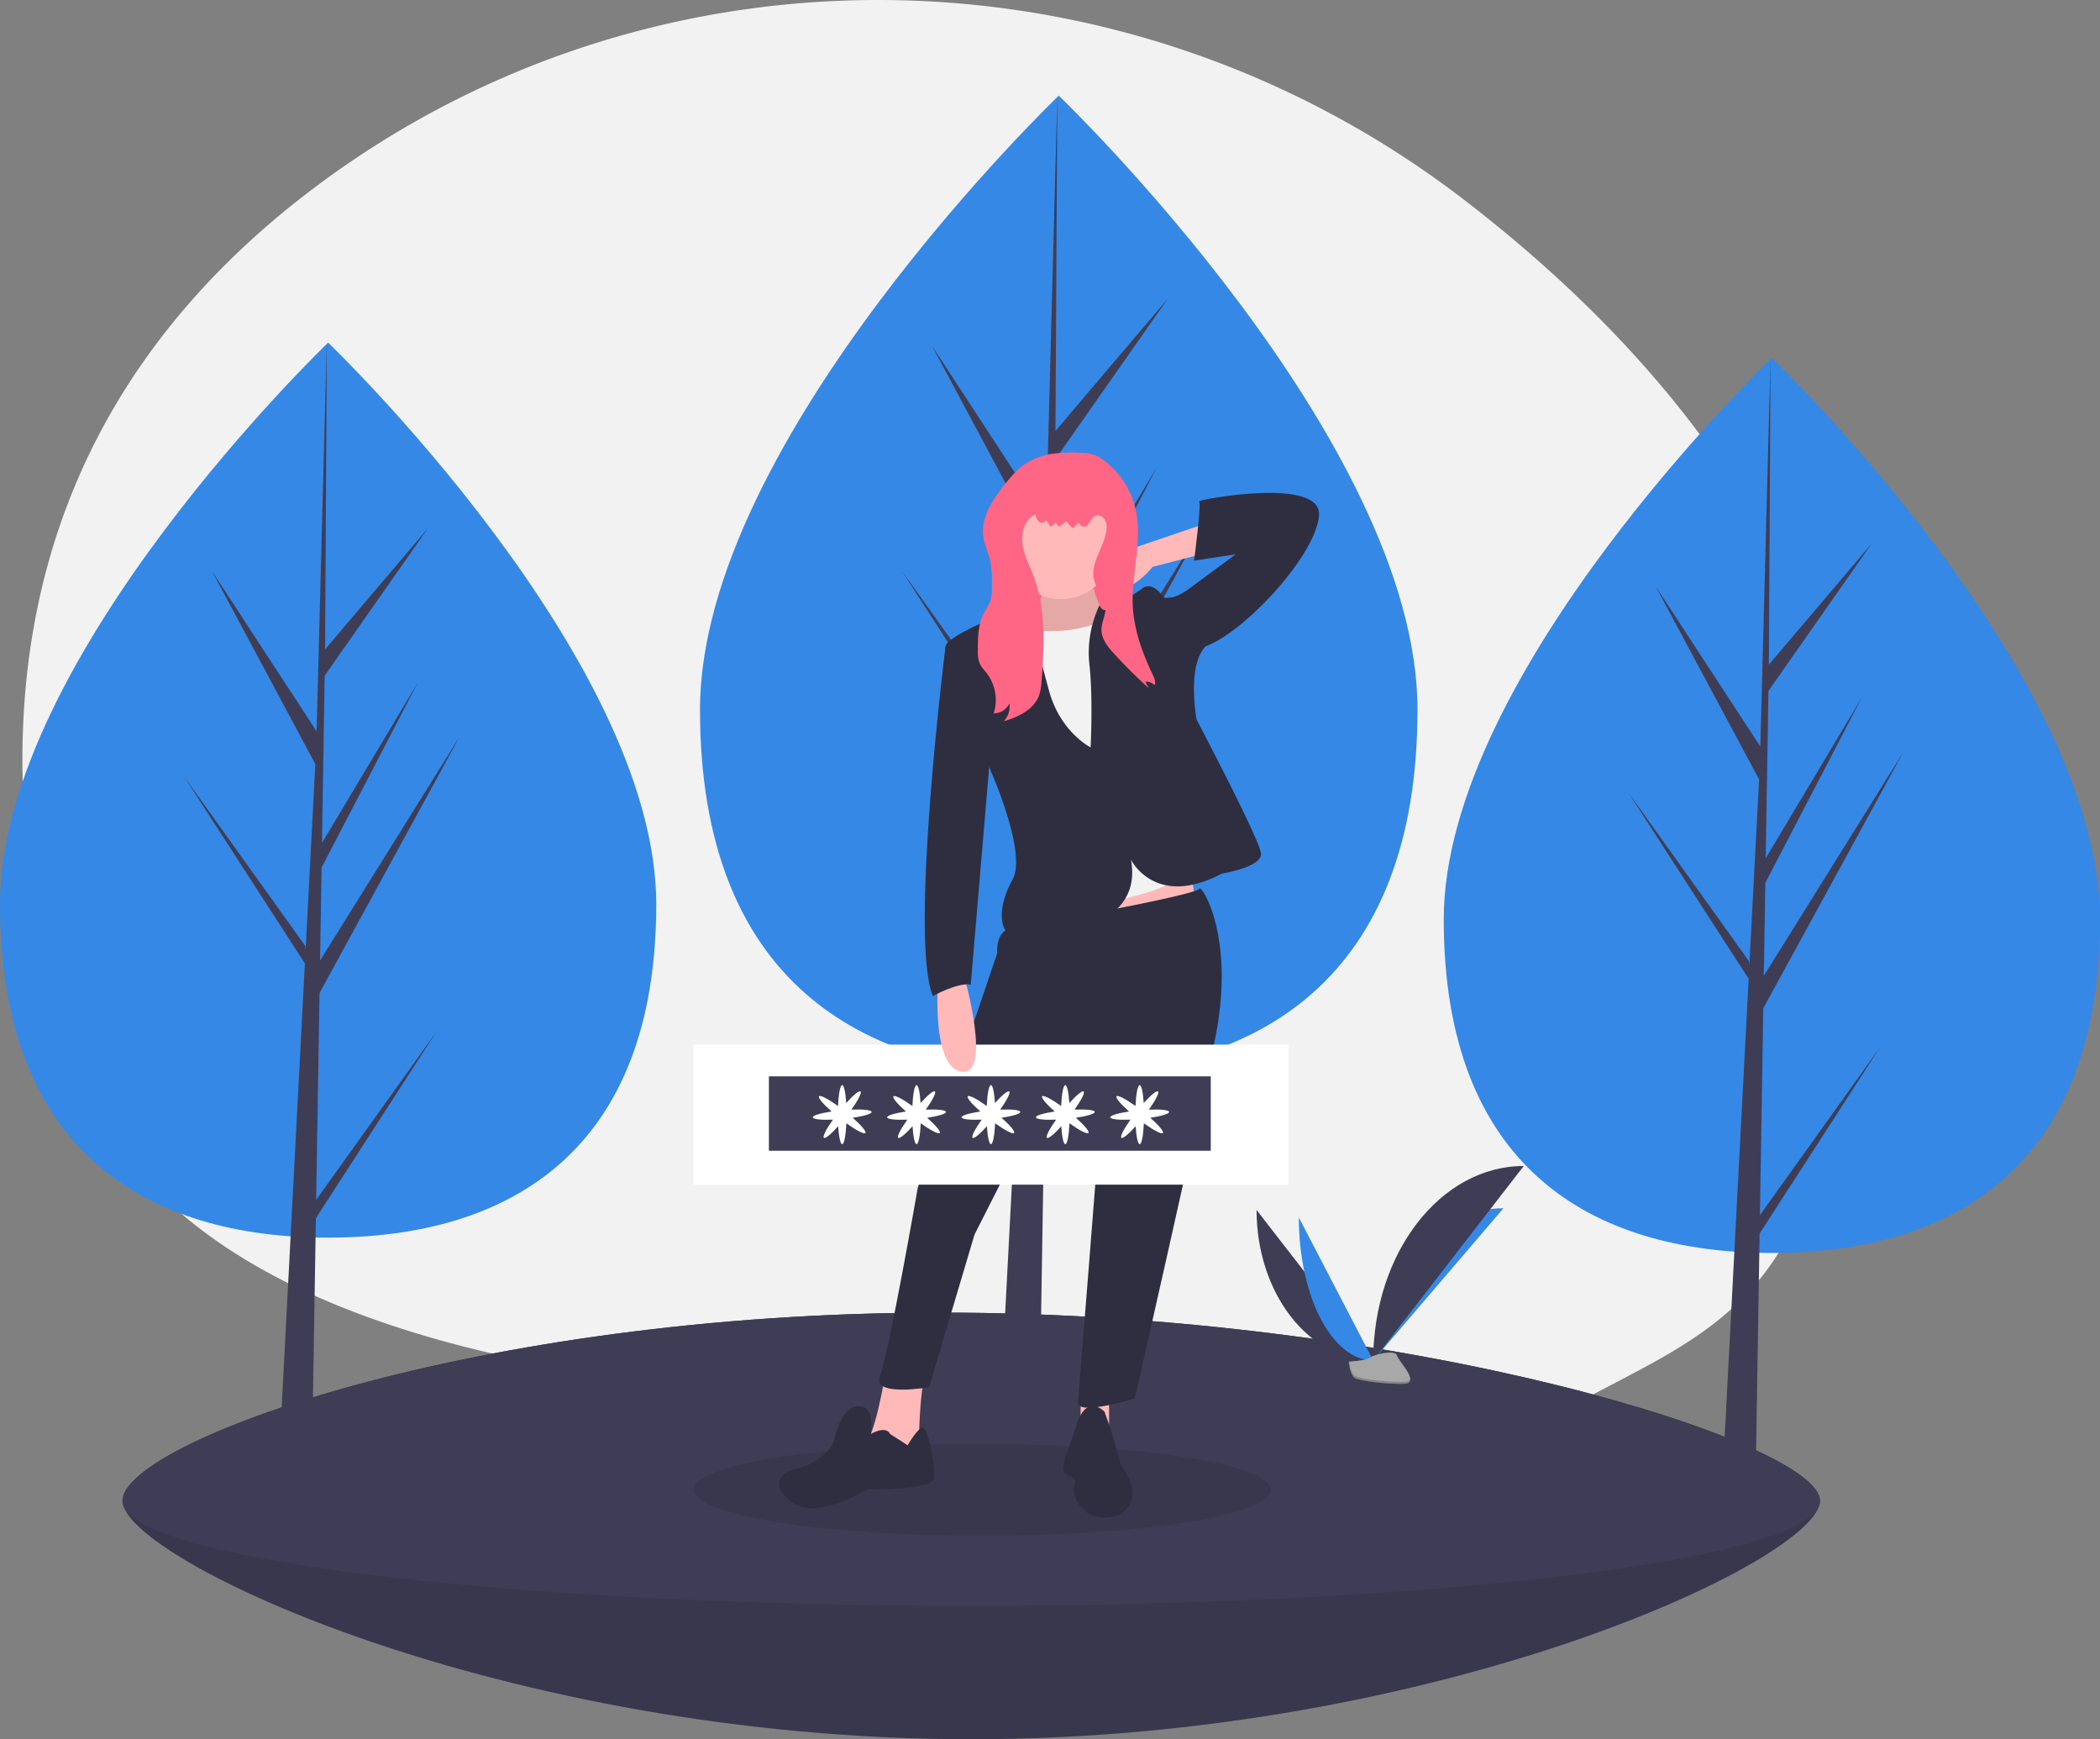 <svg id="f7dcc58f-beb5-4050-9d04-9a029c12a87b" data-name="Layer 1" xmlns="http://www.w3.org/2000/svg" width="960" height="794.981" viewBox="0 0 960 794.981"><rect x="0" y="0" width="960" height="794.981" fill="#808080" stroke="none"/><title>my password</title><path d="M968.81,506.952c-5.27,45.15-16.22,81.4-31.25,110.31-20,38.52-54.21,54.04-84.77,70.28a193.277,193.277,0,0,1-27.46,11.94c-55.61,19.3-117.85,14.18-166.74,3.99a657.297,657.297,0,0,0-104.09-13.16q-14.97-.675-29.97-.67c-15.42.02-293.07,5.29-360.67-131.57-16.69-33.76-28.13-75-32.24-125.27-11.63-142.12,52.29-235.46,134.74-296.47,155.97-115.41,369.76-110.57,523.43,7.88C892.15,223.112,987.99,342.522,968.81,506.952Z" transform="translate(-120 -52.509)" fill="#f2f2f2"/><path d="M420,465.807c0,112.967-67.157,152.411-150,152.411s-150-39.444-150-152.411S270,209.127,270,209.127,420,352.839,420,465.807Z" transform="translate(-120 -52.509)" fill="#3588e5"/><polygon points="144.536 548.428 146.072 453.884 210.006 336.921 146.313 439.053 147.003 396.543 191.066 311.921 147.186 385.293 147.186 385.293 148.428 308.836 195.612 241.466 148.623 296.813 149.399 156.618 144.522 342.211 144.923 334.555 96.951 261.126 144.154 349.252 139.684 434.642 139.551 432.375 84.248 355.102 139.383 440.382 138.824 451.061 138.724 451.221 138.77 452.098 127.43 668.739 142.581 668.739 144.399 556.84 199.399 471.769 144.536 548.428" fill="#3f3d56"/><path d="M1080,472.807c0,112.967-67.157,152.411-150,152.411s-150-39.444-150-152.411S930,216.127,930,216.127,1080,359.839,1080,472.807Z" transform="translate(-120 -52.509)" fill="#3588e5"/><polygon points="804.536 555.428 806.072 460.884 870.006 343.921 806.313 446.053 807.003 403.543 851.066 318.921 807.186 392.293 807.186 392.293 808.428 315.836 855.612 248.466 808.623 303.813 809.399 163.618 804.522 349.211 804.923 341.555 756.951 268.126 804.154 356.252 799.684 441.642 799.551 439.375 744.248 362.102 799.383 447.382 798.824 458.061 798.724 458.221 798.77 459.098 787.43 675.739 802.581 675.739 804.399 563.84 859.399 478.769 804.536 555.428" fill="#3f3d56"/><path d="M768,376.864c0,123.511-73.425,166.636-164,166.636S440,500.375,440,376.864,604,96.228,604,96.228,768,253.353,768,376.864Z" transform="translate(-120 -52.509)" fill="#3588e5"/><polygon points="478.026 472.098 479.705 368.73 549.606 240.85 479.969 352.515 480.724 306.037 528.899 213.517 480.923 293.737 480.923 293.737 482.281 210.144 533.869 136.486 482.495 196.999 483.343 43.719 478.011 246.634 478.449 238.263 426 157.981 477.608 254.332 472.721 347.692 472.576 345.213 412.111 260.729 472.393 353.968 471.781 365.643 471.672 365.819 471.722 366.777 459.323 603.638 475.889 603.638 477.876 481.295 538.01 388.284 478.026 472.098" fill="#3f3d56"/><path d="M952,738.491c0,26.51-173.714,109-388,109s-388-82.49-388-109,159.714-86,374-86S952,711.981,952,738.491Z" transform="translate(-120 -52.509)" fill="#3f3d56"/><path d="M952,738.491c0,26.51-173.714,109-388,109s-388-82.49-388-109,159.714-86,374-86S952,711.981,952,738.491Z" transform="translate(-120 -52.509)" opacity="0.1"/><path d="M952,738.491c0,26.51-173.714,48-388,48s-388-21.49-388-48,159.714-86,374-86S952,711.981,952,738.491Z" transform="translate(-120 -52.509)" fill="#3f3d56"/><path d="M694.429,605.571c0,38.029,23.857,68.802,53.341,68.802" transform="translate(-120 -52.509)" fill="#3f3d56"/><path d="M747.769,674.373c0-38.456,26.623-69.575,59.525-69.575" transform="translate(-120 -52.509)" fill="#3588e5"/><path d="M713.755,609.019c0,36.124,15.213,65.354,34.014,65.354" transform="translate(-120 -52.509)" fill="#3588e5"/><path d="M747.769,674.373c0-49.139,30.773-88.901,68.802-88.901" transform="translate(-120 -52.509)" fill="#3f3d56"/><path d="M736.548,674.858s7.565-.233,9.844-1.856,11.636-3.562,12.202-.958,11.368,12.949,2.828,13.018-19.844-1.33-22.119-2.716S736.548,674.858,736.548,674.858Z" transform="translate(-120 -52.509)" fill="#a8a8a8"/><path d="M761.574,684.155c-8.54.069-19.844-1.33-22.119-2.716-1.733-1.056-2.423-4.843-2.654-6.59-.16.007-.253.01-.253.01s.479,6.101,2.755,7.487,13.579,2.785,22.119,2.716c2.465-.02,3.317-.897,3.27-2.196C764.349,683.65,763.409,684.14,761.574,684.155Z" transform="translate(-120 -52.509)" opacity="0.2"/><ellipse cx="449" cy="680.981" rx="132" ry="21" opacity="0.1"/><rect x="494" y="633.981" width="13" height="30" fill="#ffb9b9"/><rect x="458" y="228.981" width="50" height="90" fill="#ff6584"/><polygon points="544.721 399.312 546.451 413.157 500.88 427.001 495.111 401.62 544.721 399.312" fill="#ffb9b9"/><path d="M597.229,318.569s-1.154,10.383-3.461,10.383-10.383,4.038-10.383,4.038l-2.307,10.96,16.152,9.807,26.535-2.884,7.499-11.537-7.499-7.499s-6.345-13.844-4.038-16.729S597.229,318.569,597.229,318.569Z" transform="translate(-120 -52.509)" fill="#ffb9b9"/><path d="M597.229,318.569s-1.154,10.383-3.461,10.383-10.383,4.038-10.383,4.038l-2.307,10.96,16.152,9.807,26.535-2.884,7.499-11.537-7.499-7.499s-6.345-13.844-4.038-16.729S597.229,318.569,597.229,318.569Z" transform="translate(-120 -52.509)" opacity="0.1"/><path d="M525.122,677.948s-5.192,34.611-11.537,36.919,24.228,6.345,24.228,6.345l2.307-12.691s.577-23.074,2.884-26.535S525.122,677.948,525.122,677.948Z" transform="translate(-120 -52.509)" fill="#ffb9b9"/><path d="M583.961,476.627s83.644-14.998,84.221-17.882,17.306,21.92,6.922,70.376S638.762,691.793,638.762,691.793s-26.535,8.076-25.958,1.731,9.23-116.524,9.23-116.524L616.265,530.274l-9.807,5.769L565.502,616.802,544.735,686.601s-26.535,4.615-22.497-5.192,17.306-85.951,17.306-85.951l36.342-107.295S574.731,476.627,583.961,476.627Z" transform="translate(-120 -52.509)" fill="#2f2e41"/><circle cx="485.016" cy="249.619" r="24.228" fill="#ffb9b9"/><path d="M630.109,332.413s-11.537,10.96-38.649,8.076,7.499,61.723,7.499,61.723L609.919,467.397s48.456-5.769,50.186-16.729S630.109,332.413,630.109,332.413Z" transform="translate(-120 -52.509)" fill="#f2f2f2"/><path d="M618.572,394.137s-13.844-6.922-19.036-25.958-9.807-38.649-12.691-38.072c-2.435.487-25.021,9.199-32.341,15.024-1.35,1.074-2.18,2.05-2.27,2.858-.577,5.192,20.767,57.108,20.767,57.108s16.729,37.495,9.807,49.609-7.499,27.689,5.192,26.535,54.801-3.461,49.033-35.765c0,0,10.96,22.497,41.533,6.345,0,0,18.459-2.884,17.882-9.23S667.028,381.446,667.028,381.446s-4.615-24.228,4.038-33.458l-19.613-23.074s-4.615-6.922-9.23-3.461-14.998,9.23-16.729,9.807-2.868-2.073-2.868-2.073a50.154,50.154,0,0,0-4.631,26.878C619.726,371.062,618.572,394.137,618.572,394.137Z" transform="translate(-120 -52.509)" fill="#2f2e41"/><path d="M526.853,707.945s-1.288-4.038-8.72,0c0,0,2.375-12.691-5.701-12.691S501.471,710.252,501.471,710.252s-2.307,9.807-17.882,13.844-3.461,17.882,7.499,17.882,25.382-8.653,25.382-8.653,29.996.577,30.573-5.192-2.884-23.074-5.192-23.074-6.922,8.076-6.922,8.076Z" transform="translate(-120 -52.509)" fill="#2f2e41"/><path d="M624.918,697.793s-8.076-8.653-12.691,5.769-8.076,20.19-5.192,22.497,5.192,1.154,4.038,5.769,3.461,14.421,13.844,14.421,13.268-7.499,12.691-12.691-5.192-11.537-5.192-11.537l-4.615-16.152Z" transform="translate(-120 -52.509)" fill="#2f2e41"/><path d="M670.489,292.033l-30.573,10.383s-27.689,16.152-15.575,19.613,22.497-10.383,22.497-10.383l26.535-6.922Z" transform="translate(-120 -52.509)" fill="#ffb9b9"/><path d="M588.532,264.663c-3.63,2.487-6.52,5.893-9.267,9.329-5.583,6.983-11.052,15.323-9.677,24.157.522,3.355,2.014,6.478,2.853,9.768,1.133,4.44,1.058,9.087.977,13.669a18.459,18.459,0,0,1-.715,5.764,37.991,37.991,0,0,1-2.842,5.254c-2.778,5.175-2.846,11.323-2.849,17.197a14.666,14.666,0,0,0,.791,5.832c.759,1.766,2.171,3.151,3.342,4.675a20.165,20.165,0,0,1,3.108,18.269,7.914,7.914,0,0,0,7.19-4.534,10.024,10.024,0,0,1-2.563,8.152c6.603-1.962,13.682-5.271,16.092-11.724a24.847,24.847,0,0,0,1.185-6.776c1.282-16.188,2.014-32.981-3.791-48.146-1.857-4.852-4.385-9.548-5.008-14.706s1.281-11.118,6.019-13.248a5.464,5.464,0,0,0,1.65,3.476c1.055.783,3.005.292,3.024-1.022l2.289,3.187a5.592,5.592,0,0,0,2.174-1.896l1.569,1.921,3.337-2.428,2.898,3.125a6.166,6.166,0,0,0,2.544-2.769c.623.931,1.394,1.955,2.51,2.056,2.43.22,2.932-3.637,5.055-4.84a3.583,3.583,0,0,1,4.472,1.355,7.299,7.299,0,0,1,.9,4.943c-.879,7.932-7.647,15.17-5.64,22.894,1.128,4.343,4.929,7.826,5.215,12.305.229,3.579-1.875,6.965-1.843,10.551.038,4.203,2.941,7.772,5.776,10.875q7.568,8.284,15.931,15.792l-1.722-3.013a5.592,5.592,0,0,1,4.386,1.613c.495-1.732-.326-3.537-1.1-5.163-4.638-9.739-8.382-20.108-8.941-30.88-.777-14.973,4.606-30.18,1.194-44.78a38.655,38.655,0,0,0-13.029-20.828c-3.156-2.598-5.548-4.154-9.635-4.44a72.721,72.721,0,0,0-13.725.108A31.418,31.418,0,0,0,588.532,264.663Z" transform="translate(-120 -52.509)" fill="#ff6584"/><path d="M646.838,325.491s6.345.577,9.23,0,6.922-3.461,6.922-3.461l21.92-16.152-19.036,2.884s3.461-26.535,2.307-27.112,55.955-11.537,54.801,6.345-33.458,53.071-51.917,59.993L658.952,349.719Z" transform="translate(-120 -52.509)" fill="#2f2e41"/><rect x="317" y="477.491" width="272" height="64" fill="#fff"/><rect x="351.5" y="491.991" width="202" height="34" fill="#3f3d56"/><path d="M518.442,560.754c-.081-.872-3.937-1.26-9.228-1.042,3.066-4.317,4.842-7.762,4.155-8.305-.648-.512-3.3,1.701-6.529,5.296C506.535,551.881,505.826,548.5,505,548.5c-.901,0-1.662,4.023-1.913,9.551-4.493-3.231-8.122-5.128-8.68-4.421-.533.675,1.895,3.526,5.756,6.936-5.095.756-8.685,1.823-8.605,2.679.081.872,3.937,1.26,9.228,1.042-3.066,4.317-4.842,7.762-4.155,8.305.648.512,3.3-1.701,6.529-5.296C503.465,572.119,504.174,575.5,505,575.5c.901,0,1.662-4.023,1.913-9.551,4.493,3.231,8.122,5.128,8.68,4.421.533-.675-1.895-3.526-5.756-6.936C514.932,562.677,518.522,561.61,518.442,560.754Z" transform="translate(-120 -52.509)" fill="#fff"/><path d="M552.442,560.754c-.081-.872-3.937-1.26-9.228-1.042,3.066-4.317,4.842-7.762,4.155-8.305-.648-.512-3.3,1.701-6.529,5.296C540.535,551.881,539.826,548.5,539,548.5c-.901,0-1.662,4.023-1.913,9.551-4.493-3.231-8.122-5.128-8.68-4.421-.533.675,1.895,3.526,5.756,6.936-5.095.756-8.685,1.823-8.605,2.679.081.872,3.937,1.26,9.228,1.042-3.066,4.317-4.842,7.762-4.155,8.305.648.512,3.3-1.701,6.529-5.296C537.465,572.119,538.174,575.5,539,575.5c.901,0,1.662-4.023,1.913-9.551,4.493,3.231,8.122,5.128,8.68,4.421.533-.675-1.895-3.526-5.756-6.936C548.932,562.677,552.522,561.61,552.442,560.754Z" transform="translate(-120 -52.509)" fill="#fff"/><path d="M586.442,560.754c-.081-.872-3.937-1.26-9.228-1.042,3.066-4.317,4.842-7.762,4.155-8.305-.648-.512-3.3,1.701-6.529,5.296C574.535,551.881,573.826,548.5,573,548.5c-.901,0-1.662,4.023-1.913,9.551-4.493-3.231-8.122-5.128-8.68-4.421-.533.675,1.895,3.526,5.756,6.936-5.095.756-8.685,1.823-8.605,2.679.081.872,3.937,1.26,9.228,1.042-3.066,4.317-4.842,7.762-4.155,8.305.648.512,3.3-1.701,6.529-5.296C571.465,572.119,572.174,575.5,573,575.5c.901,0,1.662-4.023,1.913-9.551,4.493,3.231,8.122,5.128,8.68,4.421.533-.675-1.895-3.526-5.756-6.936C582.932,562.677,586.522,561.61,586.442,560.754Z" transform="translate(-120 -52.509)" fill="#fff"/><path d="M620.442,560.754c-.081-.872-3.937-1.26-9.228-1.042,3.066-4.317,4.842-7.762,4.155-8.305-.648-.512-3.3,1.701-6.529,5.296C608.535,551.881,607.826,548.5,607,548.5c-.901,0-1.662,4.023-1.913,9.551-4.493-3.231-8.122-5.128-8.68-4.421-.533.675,1.895,3.526,5.756,6.936-5.095.756-8.685,1.823-8.605,2.679.081.872,3.937,1.26,9.228,1.042-3.066,4.317-4.842,7.762-4.155,8.305.648.512,3.3-1.701,6.529-5.296C605.465,572.119,606.174,575.5,607,575.5c.901,0,1.662-4.023,1.913-9.551,4.493,3.231,8.122,5.128,8.68,4.421.533-.675-1.895-3.526-5.756-6.936C616.932,562.677,620.522,561.61,620.442,560.754Z" transform="translate(-120 -52.509)" fill="#fff"/><path d="M654.442,560.754c-.081-.872-3.937-1.26-9.228-1.042,3.066-4.317,4.842-7.762,4.155-8.305-.648-.512-3.3,1.701-6.529,5.296C642.535,551.881,641.826,548.5,641,548.5c-.901,0-1.662,4.023-1.913,9.551-4.493-3.231-8.122-5.128-8.68-4.421-.533.675,1.895,3.526,5.756,6.936-5.095.756-8.685,1.823-8.605,2.679.081.872,3.937,1.26,9.228,1.042-3.066,4.317-4.842,7.762-4.155,8.305.648.512,3.3-1.701,6.529-5.296C639.465,572.119,640.174,575.5,641,575.5c.901,0,1.662-4.023,1.913-9.551,4.493,3.231,8.122,5.128,8.68,4.421.533-.675-1.895-3.526-5.756-6.936C650.932,562.677,654.522,561.61,654.442,560.754Z" transform="translate(-120 -52.509)" fill="#fff"/><path d="M548.773,502.585s-2.884,38.072,10.96,39.803,1.154-43.264,1.154-43.264Z" transform="translate(-120 -52.509)" fill="#ffb9b9"/><path d="M556.272,346.835l-4.038,1.154s-16.729,133.83-5.769,159.788c0,0,11.537-6.345,17.306-5.192l9.23-109.025Z" transform="translate(-120 -52.509)" fill="#2f2e41"/></svg>